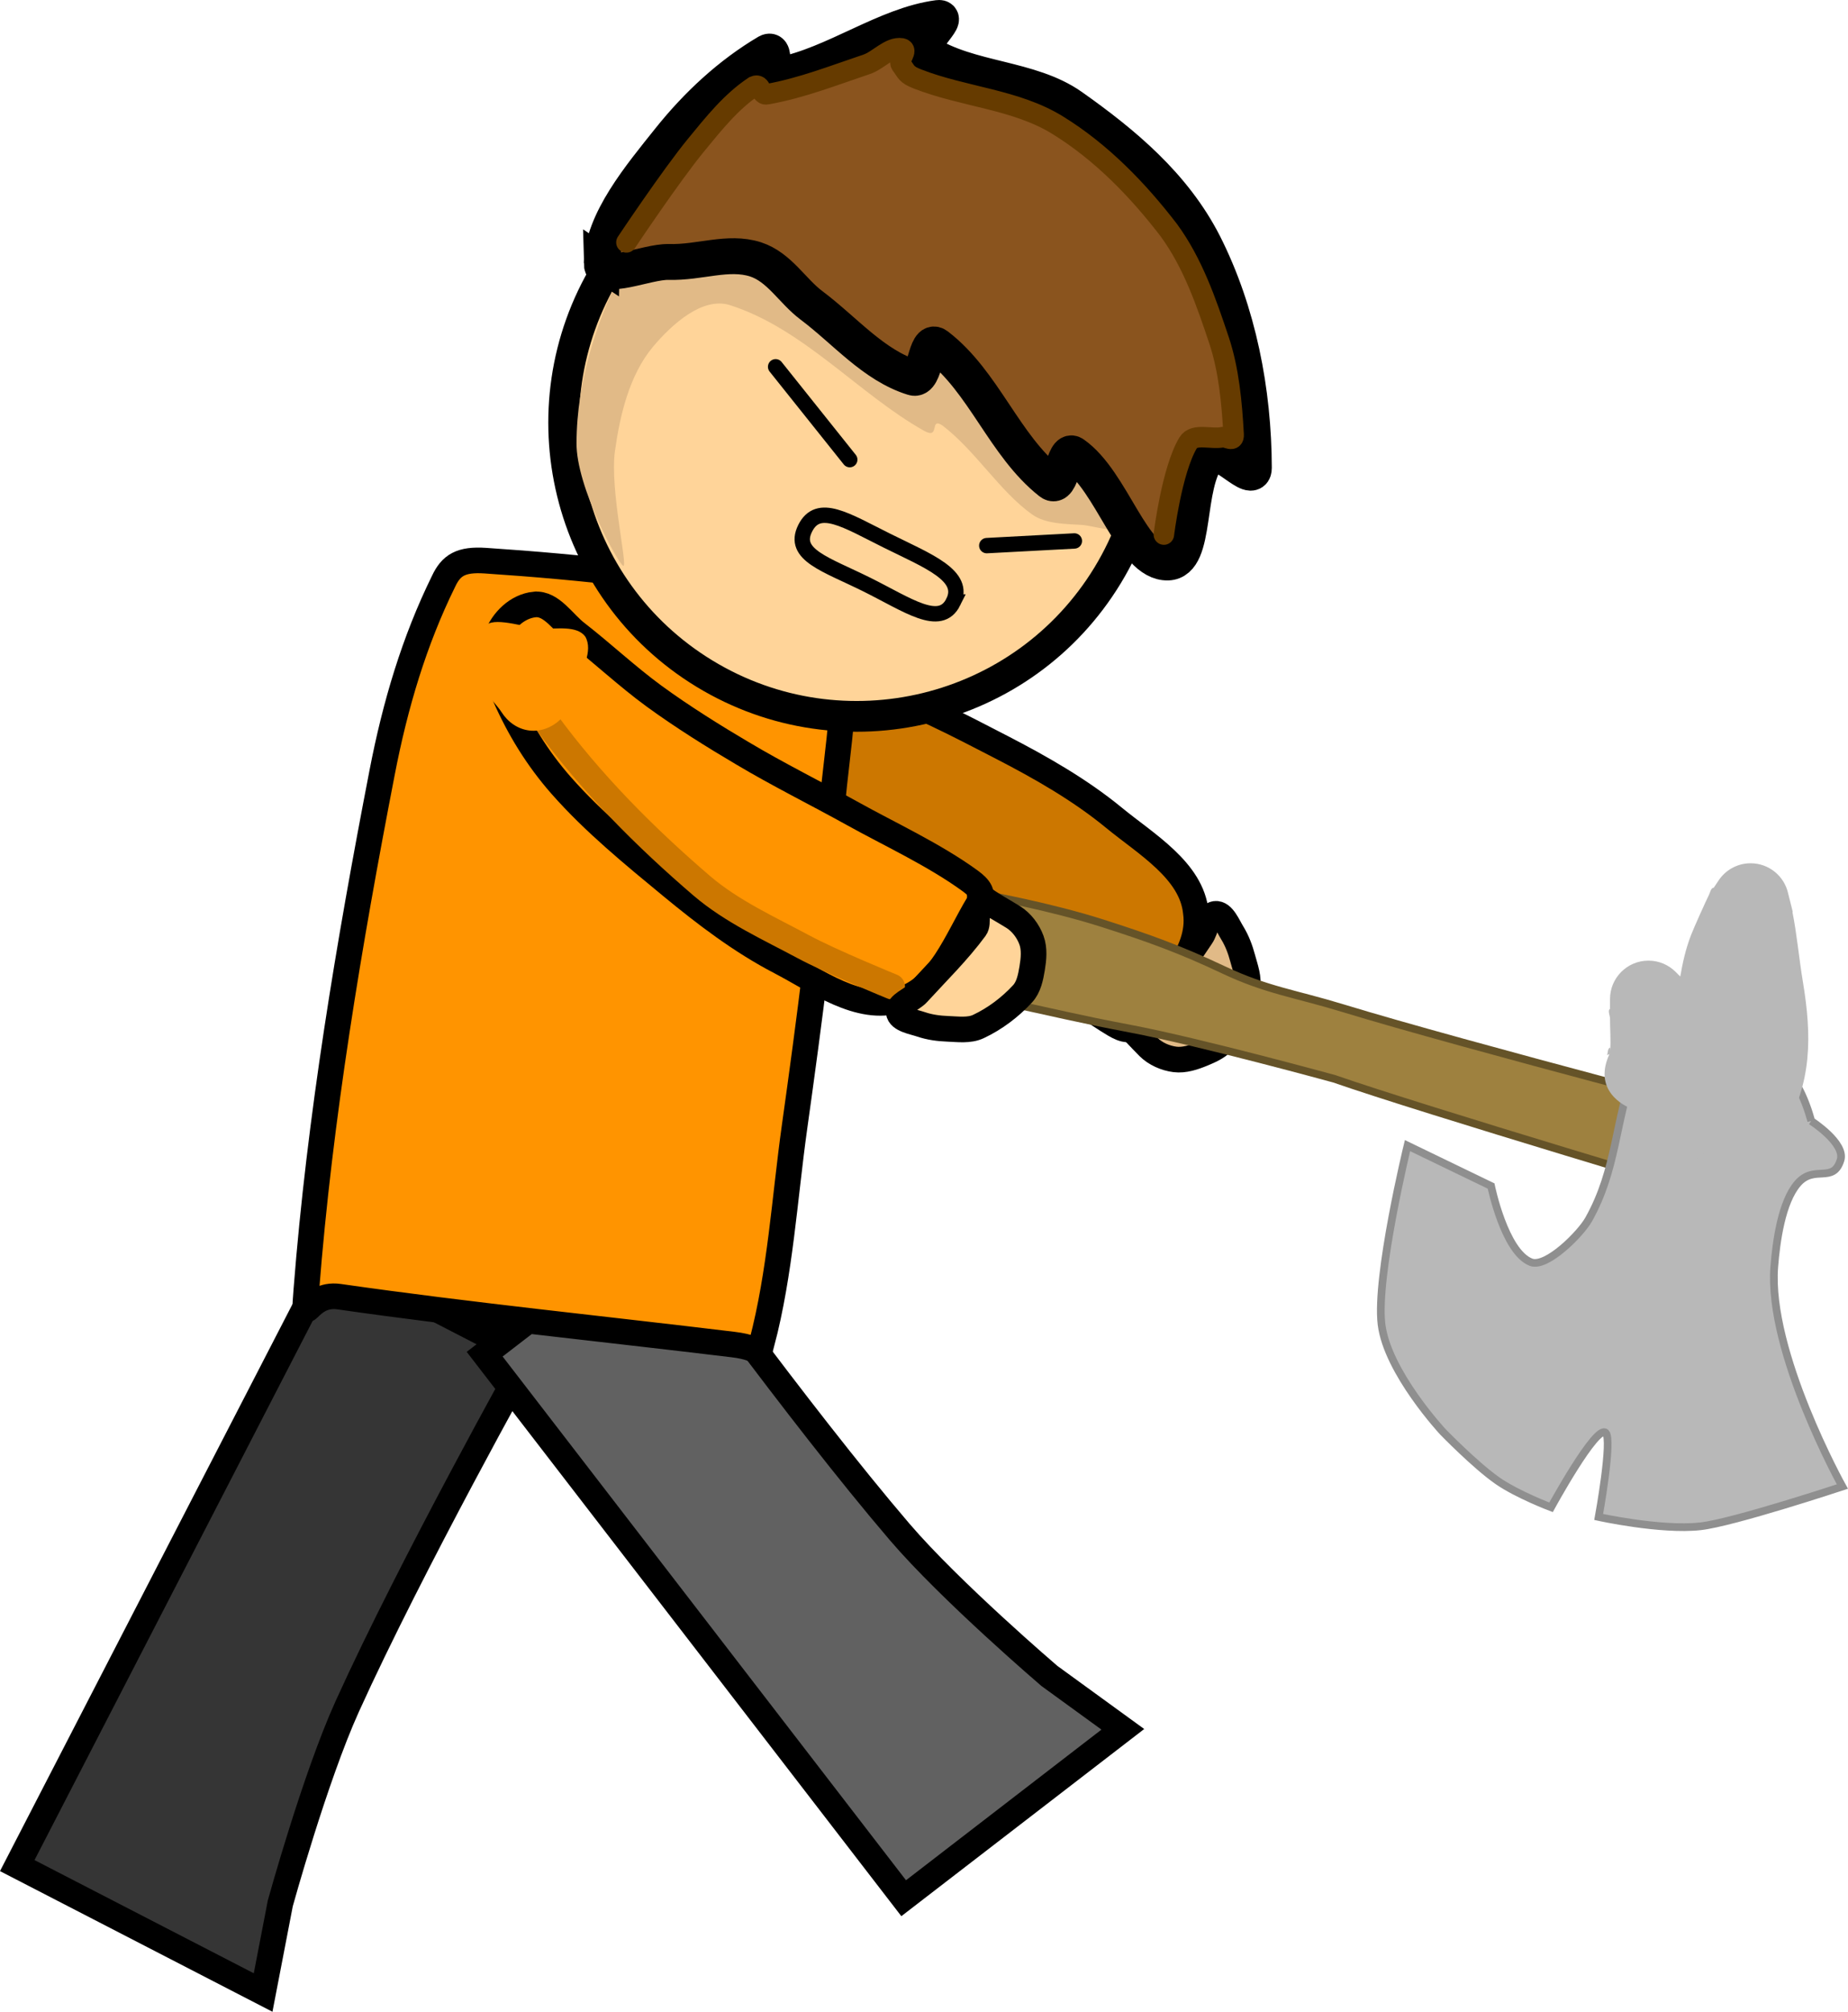 <svg version="1.1" xmlns="http://www.w3.org/2000/svg" xmlns:xlink="http://www.w3.org/1999/xlink" width="360.691" height="392.528" viewBox="0,0,360.691,392.528"><g transform="translate(-110.576,-17.672)"><g data-paper-data="{&quot;isPaintingLayer&quot;:true}" fill-rule="nonzero" stroke-linejoin="miter" stroke-miterlimit="10" stroke-dasharray="" stroke-dashoffset="0" style="mix-blend-mode: normal"><g data-paper-data="{&quot;origPos&quot;:null,&quot;origRot&quot;:0,&quot;index&quot;:null}" stroke="#000000" stroke-width="5" stroke-linecap="round"><path d="M331.541,216.098c0.08,-1.371 2.735,-0.843 3.654,-1.91c3.676,-4.271 6.637,-9.13 9.839,-13.766c0.989,-1.43 1.192,-4.263 2.74,-4.443c1.483,-0.173 2.447,2.32 3.322,3.737c0.928,1.501 1.556,3.196 2.014,4.899c0.516,1.917 1.313,3.955 0.893,5.896c-0.755,3.495 -2.28,6.888 -4.297,9.841c-0.996,1.458 -2.789,2.256 -4.422,2.928c-1.691,0.695 -3.564,1.329 -5.377,1.101c-1.887,-0.237 -3.818,-1.09 -5.17,-2.429c-1.579,-1.562 -3.328,-3.636 -5.523,-5.46z" data-paper-data="{&quot;origPos&quot;:null,&quot;index&quot;:null}" id="ID0.8610531273297966" fill="#e1ba87"/><path d="M245.069,160.532c-1.046,-3.331 0.483,-7.047 2.814,-9.237c2.767,-2.583 7.366,-3.113 11.376,-3.138c6.774,0.07 13.598,1.045 20.33,3.27c9.196,3.038 17.996,7.661 26.469,12.044c7.659,3.958 15.278,8.286 21.938,13.76c6.212,5.112 15.193,10.285 15.987,18.494c1.1,8.015 -6.385,14.818 -11.303,21.645c-1.229,1.706 -2.708,1.317 -4.606,0.194c-7.478,-4.453 -14.803,-11.09 -21.136,-15.992c-6.447,-5.012 -12.666,-10.349 -19.255,-15.149c-5.173,-3.805 -11.119,-7.967 -17.039,-11.497c-5.582,-3.317 -11.52,-5.909 -17.097,-8.997c-2.951,-1.709 -7.447,-2.225 -8.478,-5.397z" data-paper-data="{&quot;origPos&quot;:null,&quot;index&quot;:null}" id="ID0.4585498459637165" fill="#cc7700"/></g><g data-paper-data="{&quot;origRot&quot;:0,&quot;origPos&quot;:null,&quot;index&quot;:null}" stroke-width="1.5" stroke-linecap="butt"><path d="M292.343,209.283c0,0 -4.125,-8.49 -1.979,-11.826c2.111,-3.282 12.886,-5.131 12.886,-5.131c0,0 12.38,2.254 22.456,5.472c9.083,2.901 15.337,5.167 23.587,9.074c8.487,4.019 14.033,4.648 23.447,7.527c23.376,7.148 86.352,23.49 86.352,23.49l-10.966,14.099c0,0 -59.941,-17.827 -77.116,-23.818c0,0 -26.241,-7.208 -39.796,-9.777c-10.456,-1.982 -14.708,-3.095 -25.068,-5.298c-6.013,-1.278 -13.804,-3.811 -13.804,-3.811z" data-paper-data="{&quot;origPos&quot;:null,&quot;origRot&quot;:0,&quot;index&quot;:null}" fill="#9e813f" stroke="#655328"/><path d="M464.086,236.397c0,0 6.754,4.328 5.724,7.632c-1.45,4.649 -5.097,0.844 -8.324,4.507c-3.192,3.623 -4.234,11.51 -4.608,16.311c-1.298,16.643 13.294,42.874 13.294,42.874c0,0 -21.325,7.057 -27.734,7.763c-7.708,0.85 -19.833,-1.824 -19.833,-1.824c0,0 2.758,-15.133 1.363,-16.432c-1.807,-1.681 -10.659,14.547 -10.659,14.547c0,0 -6.582,-2.487 -10.448,-5.185c-4.373,-3.05 -10.665,-9.543 -10.665,-9.543c0,0 -10.817,-11.615 -11.971,-20.946c-1.154,-9.331 5.066,-34.902 5.066,-34.902l16.314,7.883c0,0 2.623,12.858 7.784,14.868c3.012,1.173 9.672,-5.515 11.25,-8.323c5.548,-9.873 5.11,-19.145 9.047,-29.754c0,0 18.54,-3.592 26.822,-1.058c5.143,1.574 7.579,11.583 7.579,11.583z" data-paper-data="{&quot;origPos&quot;:null,&quot;origRot&quot;:0,&quot;index&quot;:null}" fill="#b8b8b8" stroke="#8f8f8f"/></g><path d="M113.944,381.683l61.45,-119.08l38.212,19.719c0,0 -22.713,40.603 -35.268,68.333c-6.303,13.92 -13.053,38.391 -13.053,38.391l-3.353,17.4z" data-paper-data="{&quot;origPos&quot;:null,&quot;index&quot;:null,&quot;origRot&quot;:0}" fill="#353535" stroke="#000000" stroke-width="5" stroke-linecap="butt"/><path d="M286.954,388.047l-81.781,-106.15l34.063,-26.243c0,0 27.138,37.788 46.927,60.919c9.933,11.611 29.232,28.103 29.232,28.103l14.336,10.415z" data-paper-data="{&quot;origPos&quot;:null,&quot;index&quot;:null,&quot;origRot&quot;:0}" fill="#616161" stroke="#000000" stroke-width="5" stroke-linecap="butt"/><path d="M259.272,279.692c-1.184,3.264 0.897,1.112 -5.58,0.329c-25.91,-3.135 -51.399,-5.693 -76.934,-9.349c-6.392,-0.919 -7.044,7.102 -6.392,-1.28c2.606,-33.532 8.323,-67.579 14.787,-100.954c2.557,-13.264 6.283,-25.725 11.99,-37.326c1.473,-3.15 3.374,-4.363 8.148,-4.047c19.094,1.265 38.262,3.404 57.08,6.937c4.705,0.883 10.301,1.783 11.37,5.915c2.932,11.341 0.172,23.489 -0.748,35.167c-1.585,20.024 -4.437,41.796 -7.352,62.57c-1.933,13.807 -2.759,28.308 -6.368,42.039z" data-paper-data="{&quot;origPos&quot;:null,&quot;index&quot;:null,&quot;origRot&quot;:0}" id="ID0.6861933465115726" fill="#ff9400" stroke="#000000" stroke-width="5" stroke-linecap="round"/><g data-paper-data="{&quot;origPos&quot;:null,&quot;origRot&quot;:0,&quot;index&quot;:null}" stroke-width="5" stroke-linecap="round"><path d="M214.945,135.615c3.323,-0.297 5.561,3.635 8.291,5.679c5.03,3.918 9.744,8.361 14.985,12.194c5.569,4.06 11.731,7.896 17.261,11.16c7,4.177 14.35,7.803 21.49,11.766c6.995,3.901 15.973,8.034 23.004,13.165c1.778,1.305 2.716,2.512 1.629,4.312c-4.349,7.202 -7.669,16.757 -15.473,18.89c-7.862,2.491 -16.145,-3.74 -23.284,-7.447c-7.648,-3.978 -14.619,-9.287 -21.266,-14.778c-7.356,-6.073 -15.062,-12.353 -21.466,-19.619c-4.689,-5.319 -8.263,-11.213 -10.986,-17.416c-1.551,-3.698 -2.867,-8.136 -1.578,-11.694c1.101,-3.003 3.918,-5.869 7.392,-6.213z" data-paper-data="{&quot;origPos&quot;:null,&quot;index&quot;:null,&quot;origRot&quot;:0}" id="ID0.4585498459637165" fill="#ff9400" stroke="#000000"/><path d="M284.709,210.178c0,0 -11.798,-4.802 -17.386,-7.809c-6.467,-3.474 -13.919,-6.849 -19.742,-11.835c-10.982,-9.412 -21.586,-20.015 -30.357,-32.011c-3.305,-4.142 -5.195,-15.499 -5.195,-15.499" data-paper-data="{&quot;origPos&quot;:null,&quot;index&quot;:null,&quot;origRot&quot;:0}" id="ID0.497054744977504" fill="none" stroke="#cc7700"/><path d="M301.816,192.468c2.268,1.731 4.681,2.971 6.558,4.16c1.607,1.018 2.871,2.709 3.524,4.495c0.628,1.716 0.43,3.684 0.131,5.487c-0.289,1.742 -0.665,3.668 -1.863,4.965c-2.426,2.626 -5.392,4.872 -8.629,6.391c-1.798,0.843 -3.962,0.524 -5.946,0.45c-1.763,-0.066 -3.556,-0.298 -5.226,-0.866c-1.576,-0.536 -4.222,-0.917 -4.386,-2.401c-0.171,-1.549 2.544,-2.382 3.717,-3.665c3.802,-4.159 7.874,-8.133 11.213,-12.672c0.834,-1.135 -0.274,-3.603 1.044,-3.989z" data-paper-data="{&quot;origPos&quot;:null,&quot;index&quot;:null,&quot;origRot&quot;:0}" id="ID0.8610531273297966" fill="#ffd499" stroke="#000000"/></g><path d="M224.815,141.89c1.599,2.812 -0.747,6.558 -1.543,9.382c-0.671,2.406 -1.552,5.109 -3.253,6.726c-1.7,1.617 -3.884,2.481 -6.143,2.206c-2.259,-0.275 -4.172,-1.636 -5.436,-3.613c-1.265,-1.977 -5.539,-5.933 -5.438,-8.453c0.105,-2.687 0.611,-6.448 2.621,-8.58c1.82,-1.509 8.194,0.736 10.666,0.792c2.872,0.065 6.907,-0.683 8.527,1.54z" data-paper-data="{&quot;origPos&quot;:null,&quot;index&quot;:null,&quot;origRot&quot;:0}" id="ID0.6992864599451423" fill="#ff9400" stroke="none" stroke-width="1" stroke-linecap="round"/><g data-paper-data="{&quot;origRot&quot;:0}"><path d="M333.438,86.633c3.475,14.239 1.525,29.801 -6.677,43.3c-8.202,13.498 -21.116,22.398 -35.355,25.873c-14.239,3.475 -29.801,1.525 -43.3,-6.677c-13.498,-8.202 -22.398,-21.116 -25.873,-35.355c-3.475,-14.239 -1.525,-29.801 6.677,-43.3c8.202,-13.498 21.116,-22.398 35.355,-25.873c14.239,-3.475 29.801,-1.525 43.3,6.677c13.498,8.202 22.398,21.116 25.873,35.355z" data-paper-data="{&quot;origPos&quot;:null,&quot;origRot&quot;:0}" id="ID0.9676602841354907" fill="#ffd499" stroke="#000000" stroke-width="6" stroke-linecap="round"/><path d="M258.588,70.025c10.994,8.578 23.991,11.455 34.744,19.118c12.567,8.956 24.848,19.005 35.287,30.51c2.603,2.876 -4.669,0.546 -6.991,0.433c-2.815,-0.186 -6.933,-0.129 -9.593,-2.026c-6.405,-4.574 -11.001,-12.389 -17.524,-17.377c-2.6,-1.703 -0.358,2.85 -3.565,1.052c-12.825,-7.195 -23.542,-19.991 -38.022,-24.566c-5.296,-1.54 -11.153,3.718 -14.924,8.191c-4.608,5.537 -6.439,13.394 -7.403,20.367c-1.02,7.391 2.575,22.618 1.633,22.347c-0.942,-0.271 -9.233,-15.459 -9.127,-23.976c0.024,-12.078 4.04,-24.334 9.499,-34.89c2.19,-4.225 7.653,-5.691 12.089,-7.628c3.232,-1.41 7.718,-3.155 10.429,-1.507c2.712,1.648 0.607,7.722 3.467,9.951z" data-paper-data="{&quot;origPos&quot;:null,&quot;origRot&quot;:0}" id="ID0.34282135451212525" fill="#e1ba87" stroke="none" stroke-width="1" stroke-linecap="round"/><path d="M228.017,69.054c0.164,-8.259 7.495,-16.994 13.212,-24.151c5.435,-6.799 11.853,-12.742 19.132,-17.043c1.982,-1.069 -0.118,5.01 2.547,4.473c10.682,-2.16 20.511,-9.793 30.761,-11.147c2.604,-0.341 -4.479,5.397 -2.353,6.761c8.495,5.425 20.316,4.817 28.41,10.535c10.124,7.157 19.95,15.295 25.832,26.813c6.728,13.29 9.712,28.759 9.746,43.659c0.008,3.725 -6.818,-4.757 -8.776,-2.407c-4.752,5.699 -2.176,20.687 -8.006,20.878c-6.974,0.177 -10.772,-15.825 -18.447,-21.155c-1.948,-1.352 -2.216,7.317 -4.49,5.463c-9.03,-7.125 -12.976,-19.633 -22.146,-26.621c-2.293,-1.747 -2.164,7.112 -4.665,6.234c-7.713,-2.398 -13.253,-9.17 -19.815,-14.088c-3.768,-2.819 -6.259,-7.462 -10.926,-8.979c-5.38,-1.713 -10.882,0.689 -16.981,0.505c-4.329,-0.074 -12.961,3.95 -13.036,0.27z" data-paper-data="{&quot;origPos&quot;:null,&quot;origRot&quot;:0}" id="ID0.4199218852445483" fill="#8a541e" stroke="#000000" stroke-width="7" stroke-linecap="round"/><path d="M232.842,64.965c0,0 8.643,-12.96 13.569,-18.961c3.436,-4.183 6.888,-8.549 11.384,-11.513c1.476,-0.661 1.126,1.939 2.564,1.558c6.753,-1.211 12.966,-3.68 19.326,-5.809c2.366,-0.781 4.499,-3.49 6.878,-3.134c1.425,0.307 -0.693,2.234 -0.146,3.129c1.161,1.539 0.97,1.962 3.243,2.848c9.094,3.545 19.154,3.969 27.304,8.985c8.58,5.279 15.73,12.679 21.752,20.53c4.669,6.38 7.302,14.021 9.784,21.45c1.925,5.769 2.518,12.217 2.855,18.409c0.086,1.548 -1.303,0.486 -2.061,0.503c-2.217,0.526 -5.64,-0.855 -6.823,1.119c-3.202,5.345 -4.731,17.895 -4.731,17.895" data-paper-data="{&quot;origPos&quot;:null,&quot;origRot&quot;:0}" id="ID0.6959539707750082" fill="none" stroke="#663b00" stroke-width="4" stroke-linecap="round"/><path d="M296.638,135.135c-2.567,5.167 -8.897,0.561 -16.883,-3.406c-7.986,-3.967 -14.603,-5.792 -12.036,-10.959c2.567,-5.167 8.004,-1.564 15.989,2.403c7.986,3.967 15.496,6.794 12.929,11.962z" data-paper-data="{&quot;origPos&quot;:null,&quot;origRot&quot;:0}" fill="none" stroke="#000000" stroke-width="3" stroke-linecap="butt"/><path d="M261.962,89.239l14.469,18.116" data-paper-data="{&quot;origRot&quot;:0,&quot;origPos&quot;:null}" fill="none" stroke="#000000" stroke-width="3" stroke-linecap="round"/><path d="M303.174,124.132l17.097,-0.91" data-paper-data="{&quot;origRot&quot;:0,&quot;origPos&quot;:null}" fill="none" stroke="#000000" stroke-width="3" stroke-linecap="round"/></g><path d="M424.317,224.29c0.121,-0.333 0.252,-0.644 0.392,-0.935l-0.458,0.176c0.158,-0.475 0.093,-1.101 0.475,-1.425c0.125,-0.105 0.137,0.233 0.124,0.542c0.147,-2.049 -0.034,-4.194 -0.034,-6.243c0,-0.633 -0.516,-1.533 0,-1.899c0,-0.95 0,-1.899 0,-1.899c0,-4.142 3.358,-7.5 7.5,-7.5c2.071,0 3.946,0.839 5.303,2.197l0.911,0.911c0.459,-2.69 1.047,-5.353 2.087,-8.059c0.57,-1.484 3.001,-6.868 3.502,-7.854c0.259,-0.509 0.379,-1.406 0.95,-1.425l0.885,-1.328c1.335,-2.068 3.66,-3.437 6.305,-3.437c3.569,0 6.556,2.493 7.314,5.833l0.912,3.647l-0.062,0.016c0.892,4.507 1.285,9.093 2.04,13.628c1.752,10.536 1.813,19.763 -3.772,29.072c0,0 -3.859,6.431 -10.29,2.572c-1.329,-0.798 -2.219,-1.705 -2.794,-2.643l-0.423,1.269c-0.943,3.065 -3.796,5.292 -7.17,5.292c-4.142,0 -7.5,-3.358 -7.5,-7.5v-1.425c-0.447,-0.16 0,-0.95 0,-1.425c0,-0.515 0,-1.029 0,-1.544l-1.711,0.995c0,0 -7.048,-2.563 -4.485,-9.612z" fill="#b8b8b8" stroke="none" stroke-width="0.5" stroke-linecap="butt"/></g></g></svg>